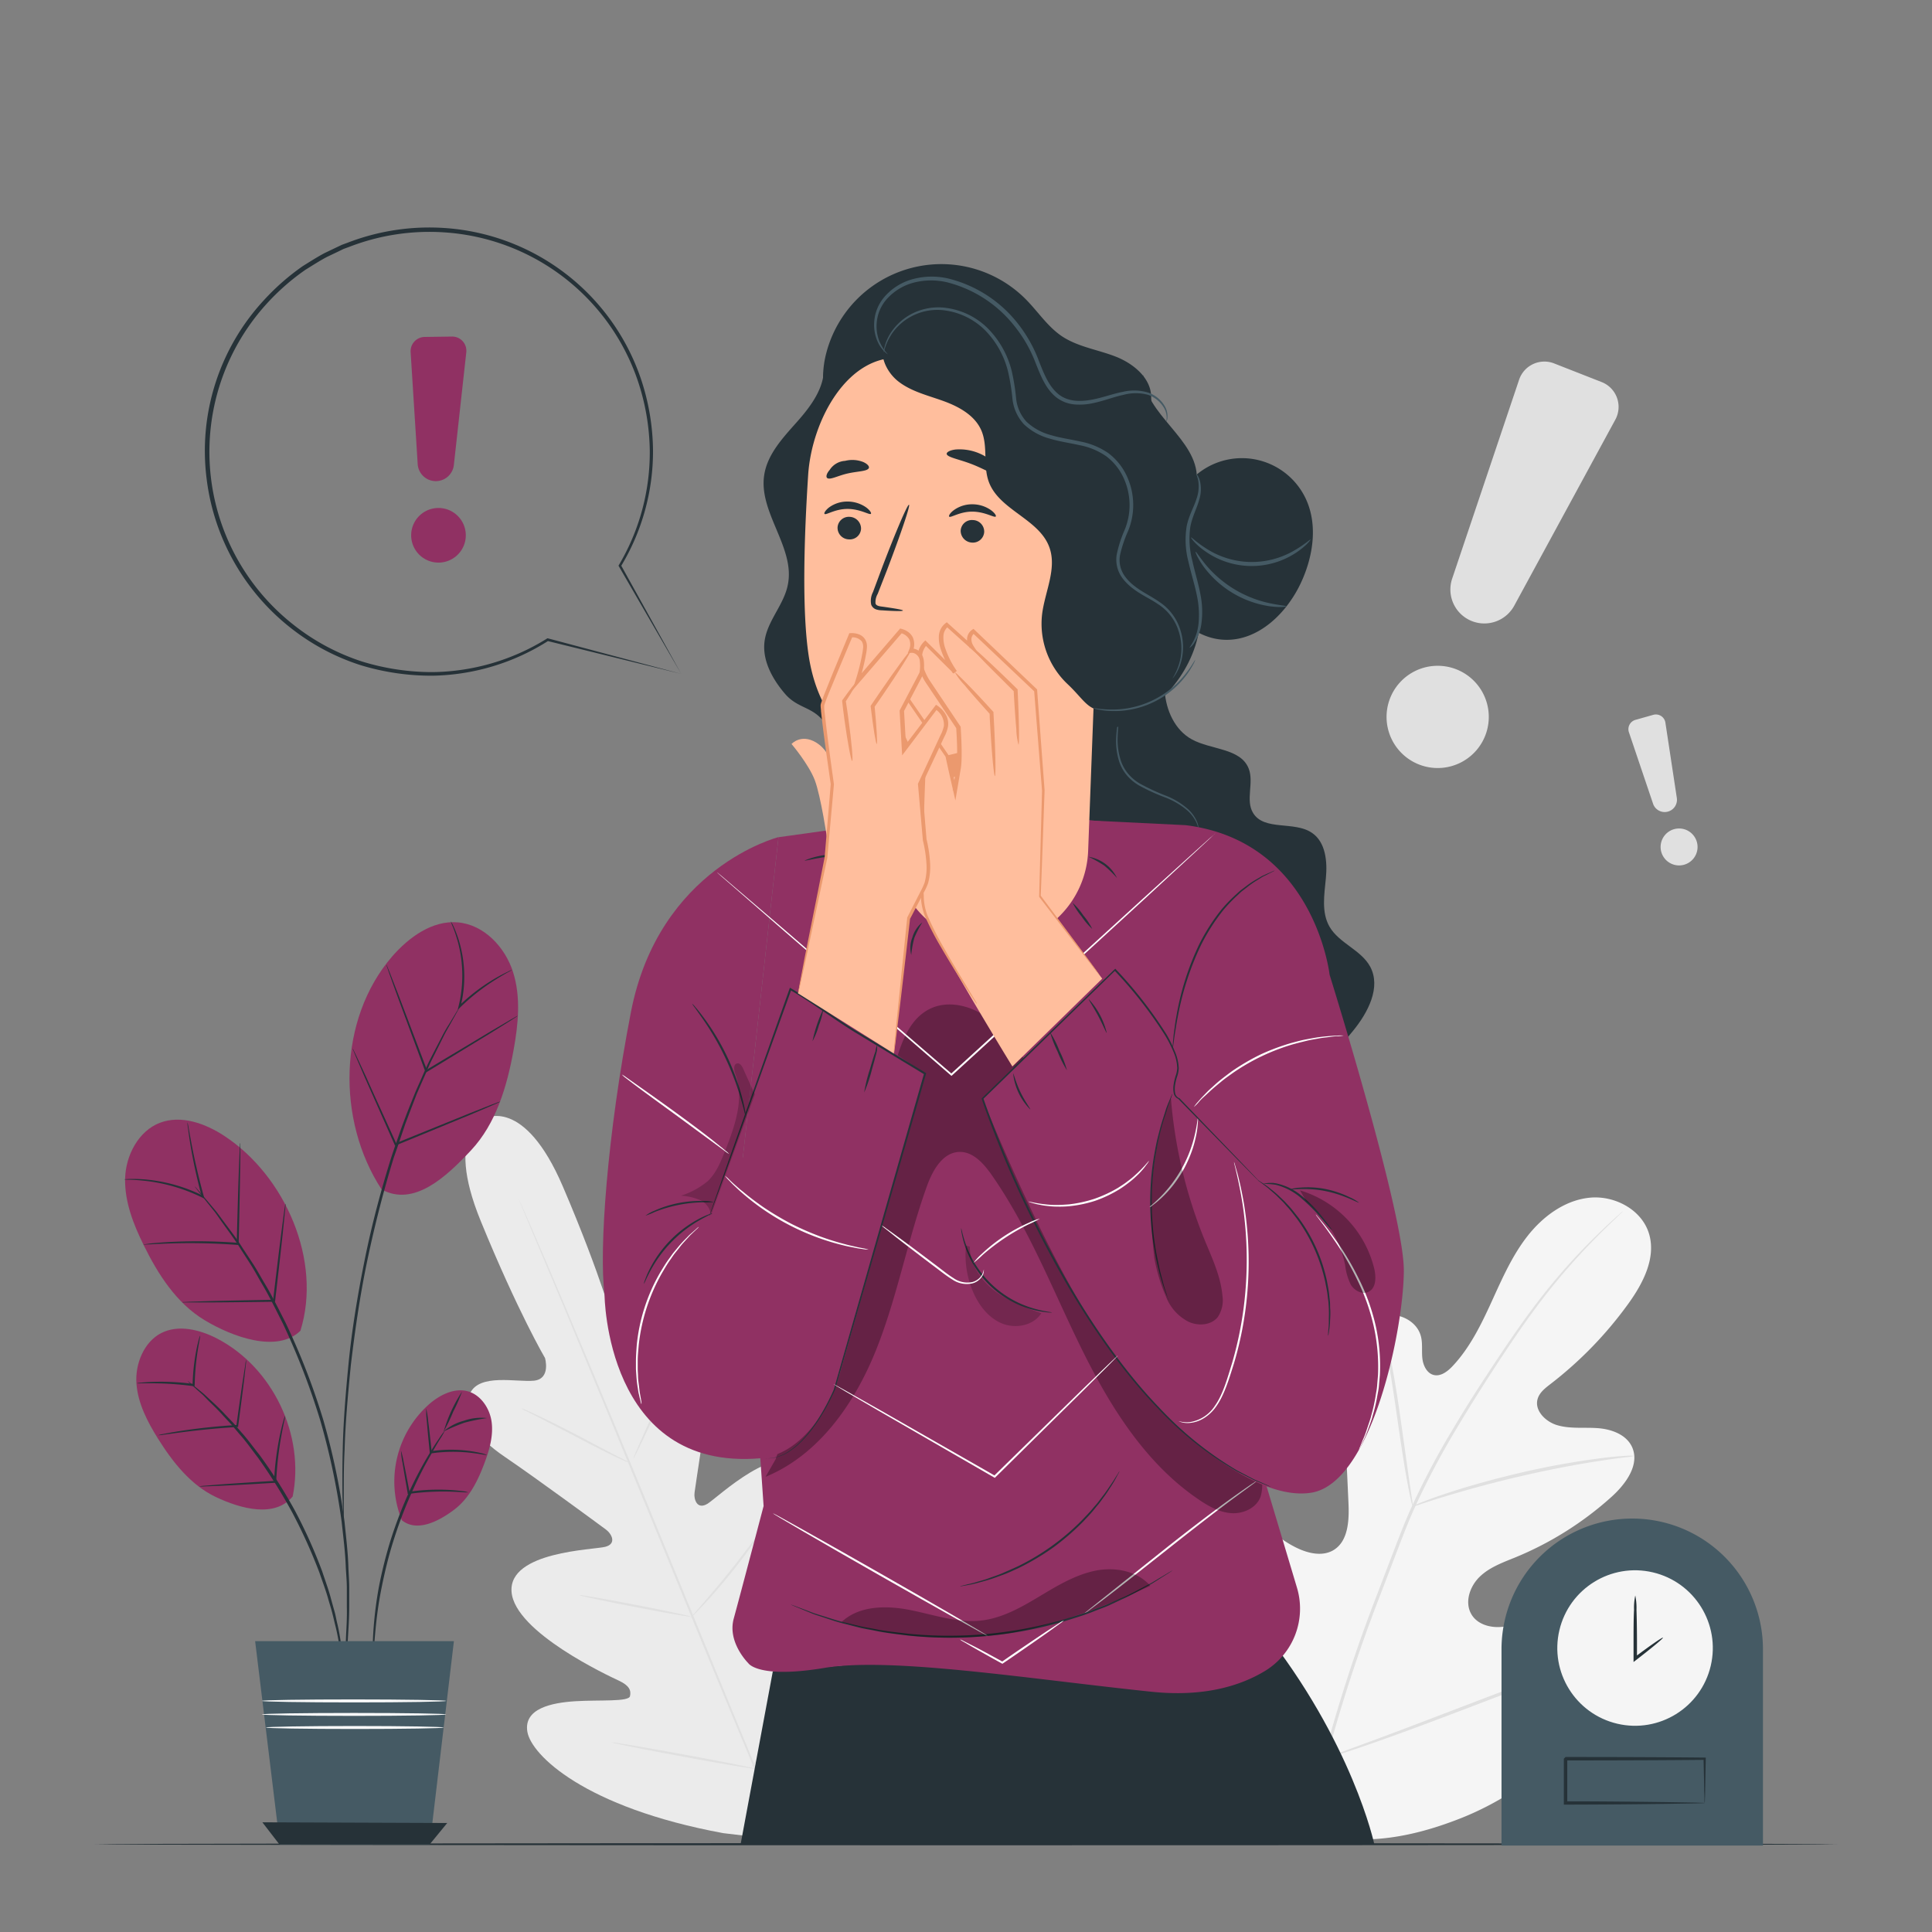 <svg xmlns="http://www.w3.org/2000/svg" viewBox="0 0 500 500">
    <rect x="0" y="0" width="500" height="500" fill="#808080" stroke="none"/>
    <g id="freepik--background-complete--inject-17">
        <path d="M125.76,289.32s-11,3.07-1.35,26.67,16.64,35.47,16.64,35.47,1.59,5.42-2.89,5.86-14.09-1.95-16.52,3.29c-2.52,5.43,1.1,11.07,9,16.42s24.66,17.69,26.17,18.81,2.85,3.68-.16,4.47-25.08,1.2-24.26,11.66,25.17,21.76,27.81,23,3.19,2.5,2.84,4-7.79.92-14.06,1.3-13.49,1.9-12.5,7.9,14.81,19.61,50.65,26.24l16.81,2L214.29,463c20.48-30.15,20.52-49.55,17-54.47s-9.74-.86-14.41,3.34-9.51,9.88-10.81,9.09-1.77-2-.83-4.82,10-28,3.16-36-22.67,7.47-25.35,9.06-3.55-1.2-3.29-3,3.3-22.49,5-31.84.26-15.88-5.37-17.91c-5.44-2-10.49,6.54-14,9.43s-6.2-2.07-6.2-2.07-3.5-13.35-13.53-36.76-20.14-17.6-20.14-17.6"
              style="fill:#ebebeb"></path>
        <path d="M201.84,473.51c-7.3-17.22-17.19-41.1-28-67.52S153.17,355.68,146,338.42L137.41,318c-1-2.4-1.77-4.26-2.31-5.56-.26-.62-.45-1.1-.59-1.45s-.19-.5-.19-.5.09.15.24.47l.64,1.43c.57,1.29,1.38,3.14,2.42,5.52,2.1,4.79,5.08,11.75,8.72,20.37,7.31,17.22,17.19,41.1,28,67.51s20.65,50.32,27.86,67.58"
              style="fill:#e0e0e0"></path>
        <path d="M134.93,364.49a4.54,4.54,0,0,1,1.15.41c.73.31,1.77.77,3,1.36,2.55,1.19,6,2.92,9.84,4.9l9.71,5.12,3,1.54a4.71,4.71,0,0,1,1.06.61,4.67,4.67,0,0,1-1.16-.41c-.72-.3-1.76-.77-3-1.37-2.54-1.22-6-3-9.8-5l-9.75-5.05L136,365.11A5.51,5.51,0,0,1,134.93,364.49Z"
              style="fill:#e0e0e0"></path>
        <path d="M163.92,377.45c-.14-.07,3.1-7.4,7.25-16.37s7.64-16.2,7.78-16.14-3.1,7.4-7.25,16.38S164.07,377.52,163.92,377.45Z"
              style="fill:#e0e0e0"></path>
        <path d="M178.72,418.76a5.83,5.83,0,0,1,.77-1l2.22-2.56c1.88-2.17,4.46-5.17,7.19-8.59s5.11-6.58,6.81-8.89l2-2.73a5.26,5.26,0,0,1,.8-1,5.72,5.72,0,0,1-.61,1.09c-.43.68-1.06,1.66-1.88,2.84-1.61,2.37-3.94,5.59-6.69,9s-5.37,6.4-7.33,8.5c-1,1-1.79,1.88-2.36,2.45A5.18,5.18,0,0,1,178.72,418.76Z"
              style="fill:#e0e0e0"></path>
        <path d="M149.92,412.81a4.29,4.29,0,0,1,1.15.11c.74.1,1.79.28,3.1.5,2.61.45,6.22,1.12,10.19,1.88s7.56,1.5,10.15,2.06c1.3.27,2.35.51,3.07.68a4.91,4.91,0,0,1,1.11.33,4.37,4.37,0,0,1-1.16-.11c-.73-.1-1.79-.28-3.1-.5-2.61-.45-6.21-1.12-10.18-1.89s-7.56-1.49-10.16-2.05c-1.29-.27-2.34-.51-3.06-.68A4.69,4.69,0,0,1,149.92,412.81Z"
              style="fill:#e0e0e0"></path>
        <path d="M158.35,450.94a7.53,7.53,0,0,1,1.47.15l4,.64c3.35.56,8,1.38,13.07,2.31s9.71,1.82,13,2.48l3.94.82a6.49,6.49,0,0,1,1.43.38,7.2,7.2,0,0,1-1.47-.16l-4-.63c-3.35-.57-8-1.38-13.07-2.32s-9.71-1.81-13-2.48l-3.95-.82A7.5,7.5,0,0,1,158.35,450.94Z"
              style="fill:#e0e0e0"></path>
        <path d="M194.45,457.31a8.54,8.54,0,0,1,.94-1.28l2.71-3.36c2.28-2.83,5.42-6.75,8.76-11.18s6.29-8.5,8.39-11.47l2.5-3.51a8.17,8.17,0,0,1,1-1.25,9,9,0,0,1-.78,1.37c-.54.87-1.34,2.11-2.35,3.62-2,3-4.91,7.16-8.27,11.59s-6.54,8.33-8.91,11.1c-1.18,1.38-2.16,2.49-2.85,3.24A8.55,8.55,0,0,1,194.45,457.31Z"
              style="fill:#e0e0e0"></path>
        <path d="M336,473.41c-23.87-15.31-30.33-45.23-30.47-72.35,0-4.52-.71-9.27,1.28-13.32s6.91-7,11-5.21c3.42,1.45,5,5.29,7,8.45a26.47,26.47,0,0,0,11,9.71c2.94,1.38,6.53,2.15,9.31.47,3.82-2.3,4.07-7.71,3.86-12.2l-1.14-25.13c-.21-4.5-.4-9.09.83-13.41s4.16-8.4,8.39-9.77,9.62.89,10.69,5.26c.45,1.81.15,3.73.35,5.59s1.15,3.89,2.94,4.34,3.57-.89,4.86-2.26c4.46-4.72,7.38-10.69,10.09-16.62s5.34-12,9.36-17.11,9.68-9.27,16.1-9.89,13.45,3.09,15.32,9.34-1.56,12.85-5.39,18.14a100.13,100.13,0,0,1-20.11,20.74c-1.37,1.06-2.87,2.21-3.34,3.89-.86,3,2.1,5.9,5.09,6.77,3.4,1,7,.5,10.54.77s7.38,1.67,8.84,4.93c2,4.53-1.63,9.49-5.29,12.8A86,86,0,0,1,392.29,403c-3.26,1.34-6.7,2.54-9.28,5s-4,6.53-2.29,9.64,5.91,3.95,9.35,3.18,6.47-2.79,9.72-4.16c6.09-2.58,14.08-2.46,18.25,2.72,2.74,3.41,3.16,8.29,2,12.52s-3.68,7.95-6.38,11.38c-9.45,12-21.75,21.86-35.89,27.39s-27.36,7.4-41.81,2.75"
              style="fill:#f5f5f5"></path>
        <path d="M342.29,456.16a401.73,401.73,0,0,1,14.29-44q2.19-5.75,4.33-11.34c1.43-3.72,2.85-7.41,4.47-10.93a199.78,199.78,0,0,1,10.42-19.7c3.61-6.11,7.27-11.77,10.73-17s6.79-10.12,10-14.4a159.57,159.57,0,0,1,16.69-19.09c2.14-2.09,3.85-3.66,5-4.71l1.35-1.18a3.36,3.36,0,0,1,.47-.38,3.37,3.37,0,0,1-.42.45l-1.28,1.24c-1.14,1.09-2.82,2.69-4.92,4.81A170.16,170.16,0,0,0,397,339.1c-3.18,4.3-6.47,9.16-9.91,14.43s-7.06,11-10.65,17.05a205.47,205.47,0,0,0-10.34,19.65c-1.59,3.51-3,7.17-4.43,10.9s-2.87,7.5-4.33,11.33A412.45,412.45,0,0,0,343,456.35"
              style="fill:#e0e0e0"></path>
        <path d="M365.61,389.85a9.74,9.74,0,0,1-.51-1.9c-.29-1.23-.64-3-1.05-5.26-.81-4.45-1.72-10.63-2.7-17.45s-2-13-2.85-17.41c-.43-2.22-.8-4-1.07-5.24a9.89,9.89,0,0,1-.33-1.94,8.55,8.55,0,0,1,.64,1.86c.37,1.21.82,3,1.33,5.19,1,4.41,2.12,10.58,3.1,17.41s1.81,12.83,2.46,17.49l.78,5.29A8.87,8.87,0,0,1,365.61,389.85Z"
              style="fill:#e0e0e0"></path>
        <path d="M423,376.78a13.92,13.92,0,0,1-2.3.36c-1.48.19-3.62.46-6.25.87-5.27.78-12.51,2.11-20.44,3.93s-15,3.8-20.13,5.37c-2.55.76-4.6,1.44-6,1.9a11.92,11.92,0,0,1-2.23.64,12.87,12.87,0,0,1,2.13-1c1.39-.55,3.41-1.32,5.95-2.16,5.07-1.72,12.17-3.78,20.12-5.62a205.16,205.16,0,0,1,20.55-3.7c2.65-.34,4.81-.51,6.3-.6A12.21,12.21,0,0,1,423,376.78Z"
              style="fill:#e0e0e0"></path>
        <path d="M343,455.07a2.71,2.71,0,0,1-.42-.69l-1.08-2.05c-.92-1.79-2.18-4.41-3.71-7.66-3-6.51-7-15.64-11.17-25.77s-8-19.29-10.95-25.85l-3.47-7.77-.93-2.12a3.13,3.13,0,0,1-.28-.77,2.78,2.78,0,0,1,.43.69l1.07,2.06c.92,1.78,2.19,4.4,3.71,7.66,3,6.51,7,15.64,11.18,25.77s8,19.28,11,25.85l3.46,7.77c.38.84.68,1.54.94,2.12A3,3,0,0,1,343,455.07Z"
              style="fill:#e0e0e0"></path>
        <path d="M418.79,427.3a3.69,3.69,0,0,1-.75.34l-2.2.84-8.12,3c-6.85,2.53-16.28,6.13-26.7,10.11s-19.89,7.51-26.8,9.89c-3.45,1.2-6.26,2.13-8.21,2.74l-2.25.69a2.69,2.69,0,0,1-.8.18,3.11,3.11,0,0,1,.75-.34l2.2-.84,8.12-3c6.86-2.52,16.29-6.12,26.7-10.11s19.89-7.5,26.8-9.88c3.45-1.2,6.26-2.13,8.21-2.74l2.25-.69A2.69,2.69,0,0,1,418.79,427.3Z"
              style="fill:#e0e0e0"></path>
        <path d="M393.14,98.28l-17.32,51.47a8.79,8.79,0,0,0,4.53,10.74h0a8.81,8.81,0,0,0,11.53-3.73l26.17-48.16a6.9,6.9,0,0,0-3.54-9.72L402.2,94.05A6.9,6.9,0,0,0,393.14,98.28Z"
              style="fill:#e0e0e0"></path>
        <path d="M382.12,194.14a13.23,13.23,0,1,1-1.44-18.65A13.24,13.24,0,0,1,382.12,194.14Z"
              style="fill:#e0e0e0"></path>
        <path d="M421.54,189.44,427.81,208a3.17,3.17,0,0,0,3.65,2.09h0a3.17,3.17,0,0,0,2.5-3.59L431,187a2.49,2.49,0,0,0-3.14-2l-4.6,1.3A2.5,2.5,0,0,0,421.54,189.44Z"
              style="fill:#e0e0e0"></path>
        <path d="M439.32,219.42a4.78,4.78,0,1,1-4.49-5A4.78,4.78,0,0,1,439.32,219.42Z" style="fill:#e0e0e0"></path>
    </g>
    <g id="freepik--Character--inject-17">
        <path d="M303.75,164.19c-1.32,4.8-2.65,9.71-2.32,14.67s2.63,10.08,7,12.48c5,2.75,12.64,2.25,14.73,7.56,1.43,3.64-.89,8.16,1.14,11.5,2.88,4.72,10.67,2,15.25,5.15,3.54,2.4,4,7.42,3.59,11.69s-1.2,8.88.94,12.59c2.48,4.28,8.16,6,10.51,10.32,2.89,5.35-.55,11.89-4.4,16.6s-8.51,9.74-8.18,15.81l-71.78,2.21-4.49-114.26Z"
              style="fill:#263238"></path>
        <path d="M310.18,214.39c-.05,0-.13-.55-.52-1.46a9.6,9.6,0,0,0-2.54-3.32,19.82,19.82,0,0,0-5.39-3.17,50.35,50.35,0,0,1-7.1-3.25,12.47,12.47,0,0,1-3.1-2.66,11,11,0,0,1-1.85-3.34,17.31,17.31,0,0,1-.81-6.34,30.88,30.88,0,0,1,.5-4.26c.09-.5.18-.88.24-1.14s.11-.4.13-.39a10.26,10.26,0,0,1-.17,1.56,39.19,39.19,0,0,0-.33,4.24,17.56,17.56,0,0,0,.89,6.17,10.6,10.6,0,0,0,1.8,3.17,11.73,11.73,0,0,0,3,2.55,54.27,54.27,0,0,0,7,3.25,19.28,19.28,0,0,1,5.44,3.33,9.29,9.29,0,0,1,2.49,3.52,6.28,6.28,0,0,1,.3,1.14C310.19,214.25,310.2,214.39,310.18,214.39Z"
              style="fill:#455a64"></path>
        <path d="M200,432.57l-8.33,44.71h164s-5.62-26.46-29-55.76Z" style="fill:#263238"></path>
        <path d="M197.62,389.76l-5.89-85.54,9.74-87.55,53.24-7.43,39,4.31,26.57,89.86,7.16,80.08s3.8,12.63,8.21,27.39a18.87,18.87,0,0,1-8.2,21.52c-6.33,3.85-15.79,6.85-29.47,5.42-31.55-3.29-67.32-9.05-84.59-6.17s-19.74-1.23-19.74-1.23-5.45-5.35-3.76-11.52S197.62,389.76,197.62,389.76Z"
              style="fill:#903163"></path>
        <path d="M325.65,383a3.21,3.21,0,0,1-.45.37l-1.34,1L318.92,388c-4.15,3.09-9.81,7.46-16,12.36s-11.81,9.34-15.92,12.5c-2.06,1.58-3.73,2.84-4.9,3.7l-1.36,1a2,2,0,0,1-.49.31,2.76,2.76,0,0,1,.43-.39l1.29-1.05,4.8-3.83,15.82-12.62c6.21-4.9,11.91-9.23,16.13-12.25,2.1-1.51,3.82-2.71,5-3.51l1.4-.91A1.88,1.88,0,0,1,325.65,383Z"
              style="fill:#fff"></path>
        <path d="M282.67,240.41a17.25,17.25,0,0,1-2.74-3.22,17.47,17.47,0,0,1-2.33-3.54,17.54,17.54,0,0,1,2.74,3.23A16.77,16.77,0,0,1,282.67,240.41Z"
              style="fill:#263238"></path>
        <path d="M289.08,227.23a30.27,30.27,0,0,0-3.33-3.24,32.54,32.54,0,0,0-4.07-2.27,10,10,0,0,1,7.4,5.51Z"
              style="fill:#263238"></path>
        <path d="M238.69,238.72a26.75,26.75,0,0,0-2.06,4,25.69,25.69,0,0,0-.8,4.44,7.45,7.45,0,0,1,.31-4.61A7.57,7.57,0,0,1,238.69,238.72Z"
              style="fill:#263238"></path>
        <path d="M218.4,221.23c0,.15-2.3.2-5.1.61s-5,1-5.07.86a20.57,20.57,0,0,1,10.17-1.47Z"
              style="fill:#263238"></path>
        <g style="opacity:0.3">
            <path d="M198.13,382.2c13.74-5.65,23-18.9,28.54-32.68S234.84,321,239.88,307c1.47-4.08,4.05-8.75,8.38-8.88,3.56-.11,6.31,3,8.34,5.89,9.64,13.77,15.74,29.64,23.15,44.72s16.63,30,30.54,39.39c2.56,1.74,5.4,3.32,8.5,3.49s6.49-1.43,7.48-4.37a10.83,10.83,0,0,0,.36-3.77q-.19-11.31-.41-22.63c-.15-8.15-.34-16.52-3.42-24.06-4.5-11-14.42-18.69-23.54-26.35-12-10.06-23.34-21-32.42-33.8-3.23-4.53-6.24-9.36-10.62-12.79s-10.6-5.2-15.59-2.74c-5.55,2.74-7.67,9.44-9.26,15.42q-13.65,51.06-30.65,101.15"></path>
        </g>
        <path d="M196.77,377.4c10-.86,17.76-12,20.51-21.68l22.08-77.89-33.72-22.6L192.2,300l9.27-83.35s-30.95,7.84-38.2,45.34c-6.15,31.81-8.27,61.41-6.82,73C156.45,335,156.67,380.83,196.77,377.4Z"
              style="fill:#903163"></path>
        <path d="M254.3,284.37s15.33,38.8,30.46,61.3c14.48,21.52,38.94,43.2,54.65,40.63s23.9-42.6,23.9-57.56-19.21-76.47-19.21-76.47-3.85-34.58-37.29-38.72l-23.54-1.15L319,300.86l-15-17.94a13.9,13.9,0,0,0-.48-10.13c-2.41-5.31-18.33-18.81-18.33-18.81Z"
              style="fill:#903163"></path>
        <path d="M193,288.92a6.93,6.93,0,0,1-.37-1.23c-.19-.8-.5-2-.92-3.37a70.26,70.26,0,0,0-9.88-20.69c-.84-1.21-1.54-2.18-2-2.84a7.51,7.51,0,0,1-.73-1.06,5.66,5.66,0,0,1,.89.94c.55.62,1.3,1.56,2.18,2.75a61.17,61.17,0,0,1,9.94,20.8c.37,1.44.62,2.61.76,3.43A5.2,5.2,0,0,1,193,288.92Z"
              style="fill:#263238"></path>
        <path d="M302.47,336.53a3.19,3.19,0,0,1-.23-.5l-.57-1.49c-.24-.65-.53-1.45-.81-2.4s-.64-2-.92-3.21-.64-2.52-.9-4-.52-3-.76-4.59a71.54,71.54,0,0,1,.39-21.27c.3-1.61.56-3.15.92-4.56s.69-2.73,1.05-3.92.72-2.25,1-3.18.62-1.72.89-2.36.46-1.08.62-1.47a3,3,0,0,1,.25-.5,1.83,1.83,0,0,1-.15.54l-.53,1.5c-.24.65-.53,1.44-.81,2.38s-.66,2-1,3.19-.68,2.49-1,3.91-.59,2.94-.88,4.55a75.3,75.3,0,0,0-.39,21.13c.23,1.61.42,3.15.72,4.57s.54,2.75.83,3.95.59,2.27.84,3.22.51,1.76.73,2.41.34,1.12.47,1.52A2.24,2.24,0,0,1,302.47,336.53Z"
              style="fill:#263238"></path>
        <path d="M343.72,345.67a1.4,1.4,0,0,1,0-.47q0-.56.09-1.35c.05-.59.1-1.3.09-2.13s.06-1.78,0-2.82c0-.53-.06-1.08-.09-1.64s-.14-1.16-.21-1.77c-.11-1.22-.4-2.51-.66-3.86a43.33,43.33,0,0,0-7.33-16.27c-.85-1.09-1.62-2.15-2.47-3.05-.41-.45-.78-.92-1.18-1.32l-1.17-1.15c-.73-.76-1.47-1.34-2.1-1.9a16.58,16.58,0,0,0-1.66-1.33l-1.07-.83c-.24-.19-.36-.3-.35-.32a2.19,2.19,0,0,1,.41.23l1.13.75a16.39,16.39,0,0,1,1.73,1.28,28.14,28.14,0,0,1,2.16,1.85c.38.36.79.74,1.2,1.14s.8.86,1.23,1.31c.86.9,1.66,2,2.52,3.06a42.16,42.16,0,0,1,7.42,16.44c.25,1.38.52,2.68.62,3.92.06.62.15,1.21.18,1.79s0,1.12.06,1.65c.06,1.06,0,2-.05,2.85a16.84,16.84,0,0,1-.18,2.14c-.08.53-.14,1-.19,1.34A1.54,1.54,0,0,1,343.72,345.67Z"
              style="fill:#263238"></path>
        <path d="M344.68,318.37a28.33,28.33,0,0,1-2.18-2.47,48.9,48.9,0,0,0-5.52-5.62,16,16,0,0,0-6.81-3.66,18.91,18.91,0,0,0-3.23-.22,3.09,3.09,0,0,1,.86-.19,4.19,4.19,0,0,1,1.05-.07h.66l.73.11a15.13,15.13,0,0,1,7.08,3.62,39.37,39.37,0,0,1,5.47,5.79c.62.8,1.11,1.47,1.43,1.94A3.08,3.08,0,0,1,344.68,318.37Z"
              style="fill:#263238"></path>
        <path d="M351.7,311.25c-.08.18-3.69-2-8.67-3s-9.15-.25-9.16-.44a10,10,0,0,1,2.69-.46,23.6,23.6,0,0,1,6.57.39,26,26,0,0,1,6.23,2.14A10.55,10.55,0,0,1,351.7,311.25Z"
              style="fill:#263238"></path>
        <path d="M329.88,225.3a1.89,1.89,0,0,1-.49.29l-1.45.74-1.05.52c-.37.2-.75.47-1.18.73a24.41,24.41,0,0,0-2.8,1.9l-1.56,1.21c-.52.44-1,.95-1.57,1.45a41.45,41.45,0,0,0-3.22,3.43,51.34,51.34,0,0,0-5.78,9.09,74.3,74.3,0,0,0-6,18.65c-.27,1.24-.41,2.37-.58,3.35s-.29,1.85-.38,2.55l-.22,1.61a2,2,0,0,1-.12.55,3.38,3.38,0,0,1,0-.56c0-.43.08-1,.13-1.63s.14-1.56.29-2.56.26-2.13.51-3.37a70.13,70.13,0,0,1,5.93-18.82,50.34,50.34,0,0,1,5.88-9.17,40.52,40.52,0,0,1,3.3-3.44c.55-.5,1.07-1,1.6-1.44l1.6-1.2a23.52,23.52,0,0,1,2.87-1.85c.44-.25.83-.51,1.22-.7l1.07-.49,1.5-.65A2.07,2.07,0,0,1,329.88,225.3Z"
              style="fill:#263238"></path>
        <path d="M183.57,314.72a2.35,2.35,0,0,1,.08-.29l.28-.83c.26-.74.63-1.82,1.11-3.21,1-2.82,2.42-6.91,4.24-12.08l15.05-42.42.1-.27.25.15c5.45,3.15,10.74,7.14,16.56,10.78l18.26,11.06.16.1,0,.19c-.36,1.24-.74,2.57-1.12,3.91l-22.44,77.88h0c-3.43,7.61-7.59,13.06-11.39,15.66a10.92,10.92,0,0,1-4.8,2,6.8,6.8,0,0,1-1.35.06l-.45,0a3.92,3.92,0,0,1,.46,0,8.49,8.49,0,0,0,1.33-.1,11.21,11.21,0,0,0,4.7-2.05c3.72-2.6,7.83-8.06,11.18-15.63v0c5.32-18.65,13.33-46.67,22.26-77.94.38-1.34.76-2.67,1.12-3.91l.11.3L221,267c-5.84-3.66-11.12-7.66-16.53-10.81l.34-.12c-6.23,17.33-11.51,32-15.23,42.36l-4.37,12c-.51,1.38-.9,2.45-1.18,3.19l-.31.81A1.2,1.2,0,0,1,183.57,314.72Z"
              style="fill:#263238"></path>
        <path d="M184.37,314c0,.09-1.32.64-3.37,1.81a33.15,33.15,0,0,0-12.64,13c-1.12,2.08-1.63,3.46-1.71,3.43a3.27,3.27,0,0,1,.28-1,22.85,22.85,0,0,1,1.1-2.59,30.16,30.16,0,0,1,12.79-13.18,21.35,21.35,0,0,1,2.57-1.17A4.06,4.06,0,0,1,184.37,314Z"
              style="fill:#263238"></path>
        <path d="M184.75,311.09a19.6,19.6,0,0,1-2.68.06,35.76,35.76,0,0,0-12.54,2.47,19.71,19.71,0,0,1-2.49,1,10,10,0,0,1,2.35-1.3,28.84,28.84,0,0,1,12.69-2.5A9.88,9.88,0,0,1,184.75,311.09Z"
              style="fill:#263238"></path>
        <path d="M328.94,384.84l-.6-.22-1.73-.7c-.74-.34-1.72-.64-2.77-1.21l-3.69-1.88a89.57,89.57,0,0,1-20.54-16.4c-7.75-8-15.68-18.74-23.15-31.41A284.78,284.78,0,0,1,256,289.82c-.67-1.8-1.32-3.58-1.92-5.37l-.05-.16.12-.11,34.3-33.31.18-.17.16.17a109,109,0,0,1,13.08,16.8A32.42,32.42,0,0,1,304,272a12,12,0,0,1,1.06,4.52,7.49,7.49,0,0,1-.46,2.21,15.52,15.52,0,0,0-.49,2.07,6.27,6.27,0,0,0,0,2,1.73,1.73,0,0,0,1.05,1.39l.06,0,0,0,15.4,16,4.1,4.29,1.05,1.11.34.39-.38-.35-1.08-1.08c-1-1-2.35-2.4-4.16-4.23l-15.51-15.88.1,0a2,2,0,0,1-1.34-1.65,6.46,6.46,0,0,1,0-2.15,15.81,15.81,0,0,1,.48-2.12,7.18,7.18,0,0,0,.45-2.11,11.9,11.9,0,0,0-1.05-4.37,33,33,0,0,0-2.2-4.25,108.6,108.6,0,0,0-13.06-16.68h.33l-34.27,33.35.06-.26c.6,1.77,1.25,3.56,1.92,5.34a286.48,286.48,0,0,0,20.41,43.15c7.44,12.65,15.31,23.39,23,31.4a90.63,90.63,0,0,0,20.37,16.47l3.65,1.92c1.05.58,2,.9,2.76,1.25l1.7.75Z"
              style="fill:#263238"></path>
        <path d="M272.25,339.67a6.11,6.11,0,0,1-1.36-.05,22.08,22.08,0,0,1-3.66-.69,25.4,25.4,0,0,1-17.38-16.11,22.74,22.74,0,0,1-.95-3.6,6.12,6.12,0,0,1-.16-1.35c.11,0,.35,1.92,1.46,4.82a26.29,26.29,0,0,0,17.13,15.89C270.31,339.47,272.26,339.56,272.25,339.67Z"
              style="fill:#263238"></path>
        <path d="M303.43,406.44a1,1,0,0,1-.21.16l-.65.43L300,408.66l-1.84,1.16c-.69.41-1.46.8-2.27,1.25-1.65.87-3.47,1.95-5.63,2.87L287,415.47c-1.17.52-2.43.95-3.71,1.46-2.54,1.05-5.37,1.87-8.33,2.8a105.56,105.56,0,0,1-39.9,3.56c-3.07-.39-6-.69-8.7-1.28-1.35-.27-2.66-.47-3.9-.77l-3.56-.92c-2.29-.52-4.27-1.26-6.05-1.83-.88-.29-1.7-.54-2.45-.82l-2-.82-2.78-1.15-.72-.31-.24-.13a1.5,1.5,0,0,1,.26.08l.74.26,2.82,1.06,2,.77c.75.27,1.58.5,2.47.79,1.77.53,3.76,1.25,6,1.75l3.56.87c1.23.3,2.55.49,3.89.75,2.69.57,5.61.85,8.67,1.22a107.36,107.36,0,0,0,39.72-3.54c2.95-.91,5.77-1.71,8.31-2.75,1.28-.49,2.54-.91,3.7-1.42l3.35-1.49c2.15-.9,4-1.95,5.64-2.79.82-.44,1.59-.82,2.28-1.21l1.86-1.13,2.58-1.54c.28-.15.5-.28.68-.39Z"
              style="fill:#263238"></path>
        <path d="M289.71,380.77a1.79,1.79,0,0,1-.22.49c-.2.36-.44.8-.73,1.35s-.72,1.29-1.24,2.08-1.08,1.72-1.8,2.67l-1.11,1.51c-.39.52-.84,1-1.28,1.57-.87,1.11-1.92,2.18-3,3.34a64.21,64.21,0,0,1-7.76,6.71,63.22,63.22,0,0,1-8.82,5.25c-1.43.66-2.79,1.31-4.11,1.79s-2.54.94-3.68,1.29-2.18.63-3.1.87a23.44,23.44,0,0,1-2.37.52l-1.51.27a3.4,3.4,0,0,1-.53.06,1.66,1.66,0,0,1,.51-.16l1.49-.37c.65-.14,1.44-.32,2.34-.6s1.95-.52,3.06-.94,2.35-.79,3.63-1.35,2.64-1.15,4.06-1.81A60.71,60.71,0,0,0,280,393.44c1.07-1.13,2.12-2.19,3-3.28.44-.53.9-1,1.29-1.54l1.13-1.48c.74-.92,1.31-1.83,1.85-2.61s1-1.46,1.31-2l.82-1.29C289.59,380.91,289.69,380.76,289.71,380.77Z"
              style="fill:#263238"></path>
        <path d="M266.63,287.13a15.56,15.56,0,0,1-4.43-9.31c.15,0,.66,2.25,1.89,4.81S266.75,287,266.63,287.13Z"
              style="fill:#263238"></path>
        <path d="M276.13,277a29.23,29.23,0,0,1-2.43-4.85,28.78,28.78,0,0,1-1.95-5.06,27.43,27.43,0,0,1,2.43,4.85A28.14,28.14,0,0,1,276.13,277Z"
              style="fill:#263238"></path>
        <path d="M286.43,267.32c-.15.05-.94-2-2.23-4.42s-2.56-4.23-2.43-4.32a19.62,19.62,0,0,1,4.66,8.74Z"
              style="fill:#263238"></path>
        <path d="M223.65,282.74a39.27,39.27,0,0,1,1.52-6.15c.52-1.82,1-3.43,1.4-4.51v0a5.1,5.1,0,0,1,.41-1.57,5.46,5.46,0,0,1-.07,1.62h0v0c-.27,1.11-.71,2.75-1.23,4.56A38.81,38.81,0,0,1,223.65,282.74Z"
              style="fill:#263238"></path>
        <path d="M213.09,261.08a19.1,19.1,0,0,1-1.17,4.28,18.84,18.84,0,0,1-1.65,4.11,37.22,37.22,0,0,1,2.82-8.39Z"
              style="fill:#263238"></path>
        <g style="opacity:0.2">
            <path d="M184,314.47a4.84,4.84,0,0,0-2.86-3.9,14.46,14.46,0,0,0-4.92-1.12,20.64,20.64,0,0,0,6.93-3.76c2.19-2.06,3.36-5,4.47-7.76,2.54-6.42,5.1-13.57,2.69-20-.38-1-.56-2.58.5-2.72.71-.1,1.2.67,1.5,1.32,1,2.23,2,4.46,3.05,6.68"></path>
        </g>
        <g style="opacity:0.2">
            <path d="M250,322.34a24.38,24.38,0,0,0,1.83,12c1.5,3.49,4,6.75,7.51,8.18s8.11.55,10.15-2.65c-4.24-1.54-8.55-3.11-12.13-5.85s-6.38-6.88-6.38-11.39"></path>
        </g>
        <path d="M314.5,215.65a2.22,2.22,0,0,1-.31.33c-.23.21-.55.51-.95.9l-3.68,3.43L296,232.85l-45,41.24-4.59,4.2-.17.15-.17-.15-43-37.23-12.83-11.19-3.46-3-.89-.8a2,2,0,0,1-.29-.29,3.24,3.24,0,0,1,.32.25l.93.76,3.51,3,12.94,11.06,43.08,37.11h-.34l4.59-4.19c17.59-16.06,33.53-30.59,45.08-41.13l13.71-12.42c1.61-1.45,2.86-2.58,3.74-3.36l1-.86Z"
              style="fill:#fff"></path>
        <path d="M347.75,268a10.39,10.39,0,0,1-1.73.18c-.56,0-1.24.09-2,.2s-1.69.17-2.67.36-2.06.34-3.2.62-2.35.58-3.62.93a54.1,54.1,0,0,0-15.41,7.35c-1.07.77-2.1,1.48-3,2.23s-1.75,1.44-2.49,2.1-1.39,1.3-2,1.84-1.05,1-1.43,1.46a12.24,12.24,0,0,1-1.23,1.23,10.41,10.41,0,0,1,1.08-1.37c.36-.43.81-.95,1.37-1.52s1.17-1.25,1.92-1.91,1.54-1.43,2.47-2.17,1.93-1.5,3-2.29a57.3,57.3,0,0,1,7.46-4.36,56.17,56.17,0,0,1,8.08-3c1.29-.34,2.51-.68,3.67-.89s2.24-.42,3.24-.56,1.9-.22,2.69-.29,1.48-.11,2-.11A10.75,10.75,0,0,1,347.75,268Z"
              style="fill:#fff"></path>
        <path d="M351.7,375.19a3.21,3.21,0,0,1,.22-.63c.19-.46.43-1.05.72-1.78a26.63,26.63,0,0,0,1.09-2.83l.6-1.79c.11-.32.22-.64.33-1s.18-.69.28-1.05a43.12,43.12,0,0,0,1.05-4.74c.12-.86.33-1.74.4-2.67s.16-1.88.24-2.85a48.56,48.56,0,0,0-1.12-12.66,54.86,54.86,0,0,0-4.26-12,79,79,0,0,0-5.15-9.07c-1.67-2.46-3.06-4.43-4.08-5.74l-1.15-1.54a2.79,2.79,0,0,1-.37-.56,3.62,3.62,0,0,1,.45.49l1.22,1.48c1.08,1.28,2.52,3.22,4.23,5.67a72.24,72.24,0,0,1,5.28,9.06,53.81,53.81,0,0,1,4.34,12.1,47.92,47.92,0,0,1,1.09,12.8c-.09,1-.18,1.95-.26,2.89s-.3,1.82-.44,2.69a40.79,40.79,0,0,1-1.12,4.76c-.1.36-.18.72-.29,1.06l-.35,1c-.23.64-.44,1.23-.65,1.79a26.78,26.78,0,0,1-1.17,2.81q-.49,1.08-.81,1.74A2.48,2.48,0,0,1,351.7,375.19Z"
              style="fill:#fff"></path>
        <path d="M305,367.77a7.66,7.66,0,0,0,2.92.27,9.41,9.41,0,0,0,6.51-4.25c2-2.8,3.13-6.78,4.45-11.09a94.29,94.29,0,0,0,3-14.41,97.5,97.5,0,0,0-.3-26.68c-.54-3.38-1.12-6.1-1.56-8l-.51-2.15a3.57,3.57,0,0,1-.15-.75,3.82,3.82,0,0,1,.25.73c.15.53.35,1.24.61,2.12.5,1.86,1.13,4.57,1.72,8a93.42,93.42,0,0,1,.46,26.81,91,91,0,0,1-3.05,14.47c-1.35,4.33-2.57,8.31-4.61,11.17a10.7,10.7,0,0,1-3.43,3.17,8.3,8.3,0,0,1-3.35,1.07,6,6,0,0,1-2.22-.19A4.38,4.38,0,0,1,305,367.77Z"
              style="fill:#fff"></path>
        <path d="M297.37,300.45a7,7,0,0,1-.78,1.13,10.65,10.65,0,0,1-1,1.26,17.42,17.42,0,0,1-1.49,1.54,20.53,20.53,0,0,1-2,1.71,28.9,28.9,0,0,1-2.44,1.72,32.29,32.29,0,0,1-6.19,2.94,31.84,31.84,0,0,1-6.71,1.41,25.75,25.75,0,0,1-3,.11,20.73,20.73,0,0,1-2.6-.16,17.6,17.6,0,0,1-2.12-.33,11.66,11.66,0,0,1-1.58-.37,6.59,6.59,0,0,1-1.31-.44c0-.11,1.91.5,5,.77a20.75,20.75,0,0,0,2.56.1c.93,0,1.91-.08,2.94-.15a33.5,33.5,0,0,0,6.59-1.44,34.21,34.21,0,0,0,6.11-2.84c.86-.57,1.71-1.08,2.43-1.67a20.28,20.28,0,0,0,2-1.63C296.15,302,297.28,300.37,297.37,300.45Z"
              style="fill:#fff"></path>
        <path d="M310,289.46a3.71,3.71,0,0,1,0,1.07,22,22,0,0,1-.35,2.87,29.93,29.93,0,0,1-1.08,4.16,32.86,32.86,0,0,1-2.11,4.83,33.74,33.74,0,0,1-2.9,4.39,29.41,29.41,0,0,1-2.9,3.17,23.46,23.46,0,0,1-2.22,1.87,4.68,4.68,0,0,1-.89.58c-.06-.08,1.15-1,2.85-2.71a34.94,34.94,0,0,0,2.78-3.2,36.33,36.33,0,0,0,2.82-4.35,33.54,33.54,0,0,0,3.29-8.81C309.82,291,309.93,289.46,310,289.46Z"
              style="fill:#fff"></path>
        <path d="M289.3,350.83s0,.06-.14.17l-.46.49-1.81,1.85-6.75,6.74L257.6,382.33l-.14.14-.17-.1-1.46-.84-28.41-16.4-8.57-5-2.32-1.39-.6-.37c-.13-.08-.2-.13-.19-.14s.08,0,.22.1l.62.32,2.37,1.31,8.66,4.88,28.48,16.27,1.46.84-.31,0,22.64-22.13,6.87-6.63,1.88-1.78.49-.45Z"
              style="fill:#fff"></path>
        <path d="M254.61,328.54a1.1,1.1,0,0,1,0,.34,2.92,2.92,0,0,1-.21,1,4.2,4.2,0,0,1-2.75,2.26,6.61,6.61,0,0,1-5.18-1c-1.72-1.05-3.39-2.44-5.23-3.79-3.65-2.76-6.93-5.28-9.29-7.12l-2.78-2.21a6.26,6.26,0,0,1-1-.87,6.62,6.62,0,0,1,1.1.71l2.88,2.07c2.42,1.77,5.74,4.24,9.38,7,1.84,1.35,3.52,2.77,5.17,3.8a6.26,6.26,0,0,0,4.83,1.09,4.08,4.08,0,0,0,2.66-2A5.4,5.4,0,0,0,254.61,328.54Z"
              style="fill:#fff"></path>
        <path d="M269.11,315.39a23.74,23.74,0,0,1-2.71,1.37,55,55,0,0,0-12.13,8.05,24.79,24.79,0,0,1-2.31,2,14,14,0,0,1,2.06-2.25,42.79,42.79,0,0,1,12.23-8.11A13.27,13.27,0,0,1,269.11,315.39Z"
              style="fill:#fff"></path>
        <g style="opacity:0.3">
            <path d="M303.17,283.78c-5.22,13.54-6.16,27.38-4.43,41.79a43.94,43.94,0,0,0,3,9.95,12.24,12.24,0,0,0,5.87,6.56c2.49,1.14,5.82.93,7.53-1.2a7.73,7.73,0,0,0,1.22-5.58c-.44-5-2.65-9.65-4.56-14.3A123.18,123.18,0,0,1,303,283.8"></path>
        </g>
        <g style="opacity:0.3">
            <path d="M338,310.8a28.57,28.57,0,0,1,10.13,16.65,14.93,14.93,0,0,0,1.49,5.08c.94,1.51,2.92,2.57,4.52,1.8,2-.93,2-3.69,1.56-5.81a28.15,28.15,0,0,0-19.26-20.46"></path>
        </g>
        <path d="M255.65,423.39c-.07.12-12.59-6.89-28-15.67s-27.78-16-27.71-16.12,12.59,6.89,28,15.67S255.72,423.26,255.65,423.39Z"
              style="fill:#fff"></path>
        <path d="M275.31,419.39a5.82,5.82,0,0,1-1,.79l-2.76,2c-2.34,1.66-5.6,3.93-9.21,6.41l-2.8,1.91-.12.09-.14-.08c-3.13-1.73-5.86-3.26-7.79-4.37l-2.26-1.32a3.31,3.31,0,0,1-.79-.54,4.66,4.66,0,0,1,.87.38l2.34,1.19c2,1,4.73,2.51,7.87,4.22h-.26l2.78-1.92c3.62-2.48,6.91-4.7,9.3-6.28l2.86-1.86A5.2,5.2,0,0,1,275.31,419.39Z"
              style="fill:#fff"></path>
        <g style="opacity:0.3">
            <path d="M297.7,410.4c-3.51-4-9.53-5-14.73-3.8s-9.81,4.06-14.37,6.79-9.38,5.41-14.67,6c-6.19.7-12.28-1.51-18.39-2.72s-13.17-1.18-17.71,3.08a99.16,99.16,0,0,0,42.81,3C277.78,420,297.7,410.4,297.7,410.4Z"></path>
        </g>
        <path d="M224.79,323.41a11.22,11.22,0,0,1-1.67-.18c-.53-.06-1.19-.16-1.94-.32s-1.62-.29-2.55-.53a60.58,60.58,0,0,1-6.52-1.92,62.37,62.37,0,0,1-14.76-7.59,60.63,60.63,0,0,1-5.35-4.19c-.74-.62-1.36-1.24-1.92-1.76s-1-1-1.38-1.4a10.88,10.88,0,0,1-1.12-1.25,8.86,8.86,0,0,1,1.26,1.11c.39.37.86.83,1.44,1.33s1.21,1.1,2,1.69c1.47,1.25,3.29,2.63,5.38,4.08a75.27,75.27,0,0,0,7.1,4.22,73,73,0,0,0,7.56,3.31,65.74,65.74,0,0,0,6.44,2c.92.27,1.78.43,2.52.61s1.39.3,1.92.4A9.59,9.59,0,0,1,224.79,323.41Z"
              style="fill:#fff"></path>
        <path d="M166,363.41a2.1,2.1,0,0,1-.16-.49c-.09-.39-.21-.86-.35-1.44l-.23-1c-.08-.39-.13-.81-.2-1.26a29.8,29.8,0,0,1-.36-3.08q-.06-.87-.12-1.8c0-.63,0-1.28,0-2,0-1.36.11-2.8.22-4.32a46.51,46.51,0,0,1,6.06-18.71c.8-1.3,1.53-2.55,2.35-3.63.4-.54.76-1.09,1.16-1.58l1.15-1.39a30.79,30.79,0,0,1,2.1-2.28c.32-.32.61-.64.89-.9l.81-.71,1.12-1a1.67,1.67,0,0,1,.42-.31,2.17,2.17,0,0,1-.35.39l-1.05,1-.77.73c-.27.28-.55.6-.86.93-.6.68-1.34,1.41-2,2.32-.35.45-.73.91-1.12,1.4s-.73,1-1.12,1.58c-.8,1.08-1.51,2.33-2.28,3.62a48,48,0,0,0-6,18.53c-.12,1.5-.28,2.92-.27,4.26,0,.67,0,1.32,0,1.94s.06,1.22.08,1.79c0,1.15.2,2.17.29,3.07.06.45.09.87.15,1.25l.19,1.05c.1.58.19,1.06.25,1.45A2.22,2.22,0,0,1,166,363.41Z"
              style="fill:#fff"></path>
        <path d="M188.71,298.65a6.41,6.41,0,0,1-1.12-.76l-3-2.21-9.84-7.23c-3.86-2.81-7.36-5.35-9.86-7.22-1.25-.94-2.26-1.71-2.95-2.25a5.6,5.6,0,0,1-1-.89,7.48,7.48,0,0,1,1.15.73l3,2.11c2.55,1.8,6.08,4.29,9.94,7.1s7.32,5.41,9.77,7.36c1.23,1,2.21,1.77,2.87,2.34A6.78,6.78,0,0,1,188.71,298.65Z"
              style="fill:#fff"></path>
        <path d="M295.86,97.08c.38,10.27,14.06,16.49,13.89,26.77-.08,4.41-2.81,8.36-3.35,12.74-.72,5.88,2.57,11.44,3.78,17.24,2.5,11.95-4.45,24.56-14.76,31.1s-23.25,7.8-35.35,6.14"
              style="fill:#263238"></path>
        <path d="M213.2,94.56c.41,5.52-3.23,10.44-6.9,14.58s-7.75,8.44-8.54,13.91c-1.41,9.69,8.09,18.69,6.13,28.29-1,5.15-5.26,9.28-6,14.47-.73,5,2,9.95,5.3,13.78s7.21,3.26,10.16,7.39a41.6,41.6,0,0,0,12.81,11.39c10.64,5.82,23.4-2.6,28.53-4.12"
              style="fill:#263238"></path>
        <path d="M297.92,103c.15-5-4.48-8.86-9.13-10.69s-9.83-2.52-14-5.31c-3.67-2.48-6.14-6.33-9.25-9.48a30.78,30.78,0,0,0-51.77,14.12c-1.79,7.12-.57,15.54,5,20.27,6.52,5.49,16.17,4.27,24.52,2.56s17.79-3.39,24.76,1.51c4.2,3,6.61,7.76,9.18,12.21s5.79,9,10.65,10.67,11.45-1.22,11.64-6.35"
              style="fill:#263238"></path>
        <path d="M231.47,219.44c-.07-11.47-.14-22.65-.14-22.59s-18.22-3.07-22-26.86c-1.85-11.83-1.21-31.22-.18-47.07.93-14.27,10.43-31.75,24.64-30.22L278.21,104a8.36,8.36,0,0,1,7.46,8.5h0l-4.06,107.72a25.08,25.08,0,0,1-25.56,24.13h0A25.09,25.09,0,0,1,231.47,219.44Z"
              style="fill:#ffbe9d"></path>
        <path d="M216.76,136.51a3,3,0,0,0,2.93,3.08,2.91,2.91,0,0,0,3.15-2.74,3.06,3.06,0,0,0-2.93-3.09A2.92,2.92,0,0,0,216.76,136.51Z"
              style="fill:#263238"></path>
        <path d="M213.39,133c.38.39,2.69-1.31,6-1.29s5.69,1.66,6,1.26c.18-.18-.21-.9-1.25-1.67a8.42,8.42,0,0,0-4.84-1.5,8,8,0,0,0-4.75,1.53C213.55,132.12,213.2,132.84,213.39,133Z"
              style="fill:#263238"></path>
        <path d="M248.62,137.33a3.07,3.07,0,0,0,2.94,3.09,2.93,2.93,0,0,0,3.15-2.75,3,3,0,0,0-2.93-3.08A2.92,2.92,0,0,0,248.62,137.33Z"
              style="fill:#263238"></path>
        <path d="M245.65,133.7c.38.4,2.69-1.31,6-1.29s5.69,1.66,6.05,1.26c.17-.18-.21-.9-1.26-1.66a8.34,8.34,0,0,0-4.83-1.5,8,8,0,0,0-4.76,1.52C245.81,132.8,245.47,133.52,245.65,133.7Z"
              style="fill:#263238"></path>
        <path d="M233.68,158c0-.18-2-.54-5.32-1-.84-.09-1.64-.26-1.78-.83a4.31,4.31,0,0,1,.57-2.48l2.49-6.38c3.46-9.08,6-16.54,5.61-16.68s-3.48,7.11-6.94,16.19q-1.25,3.36-2.39,6.42a4.88,4.88,0,0,0-.44,3.29,2.11,2.11,0,0,0,1.38,1.22,5.2,5.2,0,0,0,1.42.2C231.61,158.18,233.67,158.2,233.68,158Z"
              style="fill:#263238"></path>
        <path d="M231.33,196.85a60.45,60.45,0,0,0,31.87-8.43c-.27.06-8.77,16.54-31.56,14.05Z"
              style="fill:#eb996e"></path>
        <path d="M245,117.45c.08.94,3.35,1.39,6.95,2.85s6.32,3.28,7,2.64c.32-.31,0-1.26-1-2.42a13.09,13.09,0,0,0-10.65-4.19C245.84,116.51,245,117,245,117.45Z"
              style="fill:#263238"></path>
        <path d="M214.05,123.69c.72.62,2.78-.6,5.43-1.18s5-.52,5.38-1.39c.16-.42-.35-1.07-1.48-1.56a7.69,7.69,0,0,0-4.67-.29,5.1,5.1,0,0,0-4,2.36C213.88,122.57,213.73,123.39,214.05,123.69Z"
              style="fill:#263238"></path>
        <path d="M288.27,183.59c-6.54,1.32-7.12-2-12-6.56a21.49,21.49,0,0,1-6.57-18.12c.74-5.84,3.89-11.78,1.86-17.31-2.67-7.31-12.92-9.56-15.64-16.85-1.58-4.24-.16-9.2-1.95-13.36-1.69-3.9-5.8-6.15-9.8-7.6s-8.29-2.44-11.65-5.05-5.45-7.54-3.28-11.2a225.16,225.16,0,0,1,52,12.62c3.88,1.45,8,3.2,10.25,6.64,2.43,3.66,2.31,8.37,2.11,12.75q-1.5,32-3,64.07"
              style="fill:#263238"></path>
        <path d="M303.23,135.07a18.26,18.26,0,0,1,34.55-6.32c3.31,6.72,2.16,14.89-.93,21.71-3.66,8.11-11.17,15.51-20.06,15.11-8.36-.38-15.1-7.72-17.5-15.74s-1.44-16.61-.45-24.92"
              style="fill:#263238"></path>
        <path d="M307.89,167.64a4,4,0,0,0,1.25-1.38,11.64,11.64,0,0,0,1.77-4.76,22.68,22.68,0,0,0-.21-7.51c-.49-2.8-1.43-5.73-2.12-8.85a22.27,22.27,0,0,1-.52-8.8c.49-2.65,1.74-4.9,2.29-7a9,9,0,0,0,.14-5.08c-.38-1.18-.89-1.66-.93-1.63s.3.6.53,1.73a9.44,9.44,0,0,1-.45,4.77c-.6,2-1.93,4.16-2.52,7a22.14,22.14,0,0,0,.44,9.21c.71,3.17,1.67,6.1,2.19,8.79a23.71,23.71,0,0,1,.43,7.24C309.74,165.58,307.69,167.53,307.89,167.64Z"
              style="fill:#455a64"></path>
        <path d="M308.24,139.08c-.09.06,1,1.72,3.64,3.57a20.87,20.87,0,0,0,23.51.41c2.67-1.76,3.85-3.37,3.77-3.44s-1.49,1.27-4.15,2.81a21.71,21.71,0,0,1-22.72-.4C309.68,140.4,308.37,139,308.24,139.08Z"
              style="fill:#455a64"></path>
        <path d="M309.42,142.81c-.1.05.48,1.58,2,3.73a26,26,0,0,0,17.24,10.37c2.61.34,4.24.14,4.24,0s-1.61-.24-4.12-.76A29.64,29.64,0,0,1,312,146.09C310.38,144.12,309.57,142.72,309.42,142.81Z"
              style="fill:#455a64"></path>
        <path d="M303.43,175.6s.1-.08.26-.29a8.86,8.86,0,0,0,.66-.95,12.7,12.7,0,0,0,1.56-4.16,14.59,14.59,0,0,0-.38-7,13.4,13.4,0,0,0-5.53-7.45c-2.83-2-6.5-3.37-8.83-6.54a7.14,7.14,0,0,1-1.3-5.58,32.3,32.3,0,0,1,2.07-6.18,17.75,17.75,0,0,0-.3-14.2,15.53,15.53,0,0,0-4.83-6,19,19,0,0,0-7.29-3c-2.58-.58-5.15-.92-7.53-1.64a14.68,14.68,0,0,1-6.31-3.45,10.49,10.49,0,0,1-2.73-6.24A55.12,55.12,0,0,0,261.83,96a23.89,23.89,0,0,0-6.42-11.25,18.74,18.74,0,0,0-10.11-5,15,15,0,0,0-9.19,1.39,14.51,14.51,0,0,0-5.32,4.6,12.43,12.43,0,0,0-1.86,4,6.07,6.07,0,0,0-.23,1.53,14.92,14.92,0,0,1,2.42-5.33,14.32,14.32,0,0,1,14.07-5.5,18.13,18.13,0,0,1,9.62,4.91,23,23,0,0,1,6.08,10.86A54.22,54.22,0,0,1,262,103a11.5,11.5,0,0,0,3,6.81,15.6,15.6,0,0,0,6.74,3.72c2.5.76,5.07,1.1,7.6,1.67a18,18,0,0,1,6.91,2.85,14.56,14.56,0,0,1,4.51,5.59,16.79,16.79,0,0,1,.33,13.42,32.12,32.12,0,0,0-2.07,6.38,8,8,0,0,0,1.5,6.23c2.59,3.41,6.37,4.74,9.11,6.64a12.85,12.85,0,0,1,5.39,7,14.48,14.48,0,0,1,.54,6.78A15.91,15.91,0,0,1,303.43,175.6Z"
              style="fill:#455a64"></path>
        <path d="M301.84,109.2a2.62,2.62,0,0,0,.29-1.1,5.09,5.09,0,0,0-.79-3.15,8,8,0,0,0-4-3.29,12.53,12.53,0,0,0-6.84-.23c-2.49.47-5.07,1.47-7.9,2s-6.1.61-8.6-1.36-3.8-5.25-5.1-8.56a35.68,35.68,0,0,0-5.49-9.79,32.86,32.86,0,0,0-18-11.64,18.8,18.8,0,0,0-9.51.25,14.77,14.77,0,0,0-7,4.49,11,11,0,0,0-2.64,6.31,10.69,10.69,0,0,0,.79,5.09A8.23,8.23,0,0,0,228.92,91a3.49,3.49,0,0,0,.88.72,11.73,11.73,0,0,1-2.29-3.59,10.65,10.65,0,0,1-.59-4.89,10.51,10.51,0,0,1,2.62-5.88,14.16,14.16,0,0,1,6.65-4.14,18,18,0,0,1,9-.14,32.27,32.27,0,0,1,17.39,11.35A34.93,34.93,0,0,1,268,93.91c1.32,3.28,2.62,6.8,5.47,9a9,9,0,0,0,4.69,1.76,16.15,16.15,0,0,0,4.65-.32c2.94-.61,5.48-1.65,7.9-2.15a12.15,12.15,0,0,1,6.47,0,7.78,7.78,0,0,1,3.84,3,5.16,5.16,0,0,1,.92,2.93C301.92,108.81,301.78,109.19,301.84,109.2Z"
              style="fill:#455a64"></path>
        <path d="M309.32,170.78a5.33,5.33,0,0,1-.5,1.13,20.85,20.85,0,0,1-1.83,2.87A23.27,23.27,0,0,1,287.41,184a21.22,21.22,0,0,1-3.37-.41,5.18,5.18,0,0,1-1.2-.34c0-.1,1.75.34,4.58.38a24.12,24.12,0,0,0,19.28-9.09C308.47,172.34,309.23,170.73,309.32,170.78Z"
              style="fill:#455a64"></path>
        <path d="M234.46,180.49l10.63,15.45,2,8.93s.36-2.84.93-5.53,0-10.77,0-10.77L240.27,177s-4.53-6.38-.7-10.21l7.57,7.51s-6.44-8.95-2-12.27l6.25,5.29a2.52,2.52,0,0,1,.63-3.82l16.08,15.48,2,25.94-.85,27.35,16,21L262,276s-21.7-35.37-23-40.76-.05-35.07-.05-35.07-6.6-9.54-6.52-13.75S234.46,180.49,234.46,180.49Z"
              style="fill:#ffbe9d"></path>
        <path d="M252.76,259.79s-.07-.07-.18-.23l-.49-.7-1.85-2.8c-1.6-2.47-3.92-6.12-6.7-10.9a74.43,74.43,0,0,1-4.22-8.18,15.39,15.39,0,0,1-1-5.2c-.11-1.81-.17-3.69-.19-5.63-.11-7.77.08-16.56.42-26.2l.08.27a62.17,62.17,0,0,1-5.29-9.19,20.1,20.1,0,0,1-1-2.63,11,11,0,0,1-.3-1.43l0-.76,0-.73a11.72,11.72,0,0,1,.56-2.89,7.23,7.23,0,0,1,1.53-2.67l.38-.4.33.48c3.39,4.91,7,10.09,10.65,15.44l.06.08,0,.09c.64,2.8,1.34,5.84,2,8.93l-1,0c.21-1.29.43-2.61.66-3.94q.16-1,.33-2a17.87,17.87,0,0,0,.15-2c.08-2.7-.05-5.5-.23-8.29l.09.25-4.68-7c-.79-1.19-1.6-2.38-2.4-3.59-.39-.6-.83-1.19-1.22-1.85a16.75,16.75,0,0,1-1-2,10,10,0,0,1-.81-4.11,5.74,5.74,0,0,1,1.67-3.92l.37-.36.36.36,7.57,7.51-.78.67a24.22,24.22,0,0,1-3.16-6.23,9.39,9.39,0,0,1-.49-3.52,4.48,4.48,0,0,1,1.72-3.23l.34-.25.3.28,6.4,5.77-.75.66a4.22,4.22,0,0,1-.71-2.5,3,3,0,0,1,1.31-2.27l.34-.24.3.28,16.05,15.29.13.12v.18c.7,9.33,1.34,18,1.93,25.94v0c-.37,10.53-.69,19.7-1,27.35l-.06-.18L280.69,247l3,4.06.74,1.06c.17.24.25.36.23.37a1.66,1.66,0,0,1-.29-.32l-.81-1-3.08-4-11.49-15-.06-.08V232c.21-7.65.46-16.82.75-27.35v0c-.63-7.93-1.31-16.6-2.05-25.93l.14.3q-7.68-7.28-16.1-15.24l.64,0a2,2,0,0,0-.91,1.54,3.32,3.32,0,0,0,.54,1.86l2,3.1-2.71-2.44-6.41-5.77.65,0a3.41,3.41,0,0,0-1.31,2.51,8.34,8.34,0,0,0,.45,3.13,23,23,0,0,0,3,5.92l-.78.67-7.58-7.51h.73a4.72,4.72,0,0,0-1.36,3.23,9,9,0,0,0,.74,3.68,14.53,14.53,0,0,0,.93,1.9c.35.6.77,1.18,1.17,1.79.81,1.21,1.61,2.41,2.41,3.59l4.68,7,.08.12v.13c.17,2.84.3,5.63.22,8.41a18.76,18.76,0,0,1-.17,2.1c-.12.67-.23,1.34-.34,2-.22,1.31-.44,2.61-.66,3.88l-.43,2.54-.56-2.49c-.71-3.08-1.4-6.13-2-8.93l.07.17-10.61-15.46.71.08a6.35,6.35,0,0,0-1.28,2.28,10.39,10.39,0,0,0-.53,2.65,10.86,10.86,0,0,0,1.21,5.12,63.4,63.4,0,0,0,5.17,9.06l.08.12V200c-.39,9.62-.63,18.4-.59,26.15,0,1.94,0,3.81.15,5.6a14.45,14.45,0,0,0,.89,5,76.47,76.47,0,0,0,4.09,8.16c2.7,4.81,5,8.49,6.49,11,.75,1.24,1.33,2.2,1.74,2.86.18.32.33.56.43.74S252.77,259.78,252.76,259.79Z"
              style="fill:#eb996e"></path>
        <path d="M257.48,200.86c-.14,0-.36-1.69-.61-4.44s-.5-6.55-.73-10.76c0-.39,0-.78-.06-1.15l.13.32c-2.64-2.93-5-5.59-6.59-7.53a17.22,17.22,0,0,1-2.48-3.26c.1-.1,1.23,1,3,2.79s4.19,4.38,6.84,7.3l.13.14v.18l.06,1.16c.23,4.2.37,8,.43,10.77S257.62,200.85,257.48,200.86Z"
              style="fill:#eb996e"></path>
        <path d="M263.58,192.72a17.14,17.14,0,0,1-.56-4.06c-.23-2.53-.47-6-.69-10l.16.35-.9-.88c-3-3-5.73-5.68-7.65-7.69s-3.05-3.31-2.95-3.41,1.42,1,3.47,2.88,4.83,4.52,7.86,7.48l.89.88.15.14v.2c.19,3.94.31,7.47.35,10S263.72,192.71,263.58,192.72Z"
              style="fill:#eb996e"></path>
        <path d="M214.14,217.55s-1.7-11.57-3.29-15.69-6-9.32-6-9.32,2.42-2.7,6.29-.42c5,3,4.78,9.69,4.78,9.69Z"
              style="fill:#ffbe9d"></path>
        <path d="M215.41,202.91s-2.74-19.18-2.56-20.46,7.31-18.09,7.31-18.09,4.2-.36,3.66,3.66a54.54,54.54,0,0,1-2,8.4l11.32-13.15a3.55,3.55,0,0,1,2.56,5.11s3.84-.55,2.74,5.85l-5.06,9.71.57,10.09,8.33-10.94s4,2.47,2,6.49-6.21,13.33-6.21,13.33l1.22,14.44s2.13,8,0,12.24-4.15,8-4.15,8l-3.81,35.06-24.79-15.56,7.23-35.21Z"
              style="fill:#ffbe9d"></path>
        <path d="M231.33,272.69a2.66,2.66,0,0,1,0-.62c0-.42.08-1,.14-1.8.16-1.59.38-3.92.67-6.93.62-6,1.51-14.81,2.64-25.75v-.06l0-.06,2.25-4.4,1.18-2.31a16.47,16.47,0,0,0,1.08-2.35,14.89,14.89,0,0,0,.44-5.33,32.53,32.53,0,0,0-.9-5.62v-.08c-.4-4.57-.82-9.4-1.26-14.43v-.12l.05-.1q2.21-4.75,4.55-9.81l1.18-2.55a9.52,9.52,0,0,0,.93-2.49,4.7,4.7,0,0,0-2.3-4.37l.65-.12-8.31,11-.84,1.09-.08-1.37c-.18-3.19-.38-6.62-.58-10.09v-.15l.07-.12L238,174l-.05.15a10,10,0,0,0,.1-3,2.36,2.36,0,0,0-1.53-2.12,2.07,2.07,0,0,0-.72-.08l-.87.08.31-.79a3.43,3.43,0,0,0,.06-2.8,3.51,3.51,0,0,0-2.25-1.62l.51-.17-11.34,13.15-1.64,1.91.77-2.4a54,54,0,0,0,1.81-7.16,14.37,14.37,0,0,0,.23-1.74,2.66,2.66,0,0,0-.38-1.45,3.2,3.2,0,0,0-2.78-1l.42-.3c-1.42,3.37-2.81,6.69-4.17,9.93q-1,2.44-2,4.83c-.31.79-.63,1.59-.91,2.37-.06.19-.15.41-.19.57l-.07.25v.26c0,.36,0,.8.08,1.21.71,6.64,1.62,13,2.43,18.88V203c-.62,6.91-1.2,13.26-1.71,19v0l-5.46,25.81-1.52,6.94c-.18.77-.32,1.37-.41,1.79a2.62,2.62,0,0,1-.18.6,2.57,2.57,0,0,1,.08-.62c.07-.43.18-1,.32-1.81.31-1.61.75-3.95,1.33-7,1.21-6.07,3-14.88,5.15-25.87v0c.48-5.74,1-12.1,1.58-19V203c-.84-5.92-1.78-12.21-2.52-18.91,0-.42-.08-.83-.1-1.3v-.38l.09-.36c.07-.25.15-.42.22-.64.28-.81.59-1.61.91-2.41l1.95-4.85,4.14-10,.12-.29h.3a5.12,5.12,0,0,1,2,.25,3.23,3.23,0,0,1,1.7,1.23,3.46,3.46,0,0,1,.56,2,12.64,12.64,0,0,1-.23,1.91,56.12,56.12,0,0,1-1.84,7.3l-.87-.49q5.54-6.45,11.32-13.16l.21-.25.29.08a5.11,5.11,0,0,1,1.68.75,3.81,3.81,0,0,1,1.27,1.4,4.41,4.41,0,0,1,0,3.66l-.56-.7a2.79,2.79,0,0,1,1.16.11,2.87,2.87,0,0,1,1.61,1.18,4.17,4.17,0,0,1,.66,1.76,11.28,11.28,0,0,1-.1,3.4l0,.07,0,.08-5.07,9.7.06-.26c.2,3.47.39,6.9.57,10.09l-.91-.28,8.34-10.93.28-.37.37.25a6.73,6.73,0,0,1,2.14,2.27,4.83,4.83,0,0,1,.6,3.07,9.61,9.61,0,0,1-1,2.79c-.4.85-.79,1.7-1.18,2.54q-2.35,5-4.57,9.76l0-.22c.42,5,.81,9.86,1.19,14.43v-.07a33.72,33.72,0,0,1,.89,5.79,15.8,15.8,0,0,1-.51,5.62,16.42,16.42,0,0,1-1.15,2.46l-1.19,2.3c-.79,1.5-1.55,3-2.29,4.38l0-.12c-1.25,10.92-2.26,19.67-3,25.71-.36,3-.65,5.32-.84,6.92-.11.77-.19,1.36-.24,1.78A2.61,2.61,0,0,1,231.33,272.69Z"
              style="fill:#eb996e"></path>
        <path d="M220.54,196.94c-.29,0-1.17-4.74-2-10.68-.23-1.73-.44-3.37-.59-4.8l0-.18.09-.14c2.08-2.91,3.59-4.83,3.76-4.72s-1.05,2.23-3,5.24l.08-.32c.23,1.42.47,3,.7,4.78C220.4,192.06,220.82,196.9,220.54,196.94Z"
              style="fill:#eb996e"></path>
        <path d="M226.9,192.54c-.24,0-.88-4-1.57-9.68l0-.18.1-.16,2.16-3.18c4.25-6.22,7.88-11.12,8.12-11s-3,5.33-7.26,11.55c-.77,1.1-1.5,2.17-2.19,3.16l.08-.34C226.88,188.39,227.13,192.51,226.9,192.54Z"
              style="fill:#eb996e"></path>
    </g>
    <g id="freepik--Desk--inject-17">
        <path d="M475.52,477.3c0,.14-101,.26-225.51.26s-225.53-.12-225.53-.26S125.44,477,250,477,475.52,477.15,475.52,477.3Z"
              style="fill:#263238"></path>
    </g>
    <g id="freepik--Plant--inject-17">
        <path d="M98.76,307.83c-11.71-17.91-11.26-44.1,2.72-60.29,4.35-5,10.41-9.4,17-8.83,6.78.58,12.24,6.39,14.3,12.87s1.35,13.5.13,20.19c-1.69,9.38-4.53,19-11,25.92s-14.8,14.71-23.15,10.14"
              style="fill:#903163"></path>
        <path d="M104,393.45a26.74,26.74,0,0,1,7.46-30.39c2.69-2.2,6.21-3.9,9.57-3s5.73,4.4,6.2,7.93-.53,7.08-1.76,10.41c-1.72,4.68-4,9.36-8,12.36s-9.55,5.81-13.44,2.7"
              style="fill:#903163"></path>
        <path d="M75.74,387.31c3.22-15.88-5.15-33.41-19.53-40.88-4.46-2.32-10-3.7-14.45-1.45s-6.82,7.93-6.45,13.06,2.83,9.88,5.56,14.25c3.82,6.11,8.5,12.06,15,15.14s15.25,5.43,19.85-.12"
              style="fill:#903163"></path>
        <path d="M77.76,344.36c5.61-18.09-3.89-40-19.74-50.41-4.92-3.22-11.14-5.46-16.64-3.37s-8.86,8.42-9,14.43,2.14,11.82,4.8,17.22c3.72,7.57,8.47,15,15.69,19.38s18.92,8.67,24.92,2.75"
              style="fill:#903163"></path>
        <path d="M89,432.8a3.65,3.65,0,0,1-.19-.87c-.1-.66-.22-1.5-.37-2.53-.08-.55-.17-1.16-.26-1.82s-.26-1.39-.41-2.15c-.3-1.55-.6-3.31-1.11-5.22-.23-1-.47-2-.73-3s-.62-2.11-.94-3.23c-.61-2.24-1.5-4.57-2.33-7a136.87,136.87,0,0,0-7-15.49,135.79,135.79,0,0,0-9-14.38c-1.6-2.07-3-4.1-4.58-5.84l-2.17-2.57-2.11-2.28c-1.31-1.48-2.61-2.71-3.74-3.81L52.49,361l-1.38-1.22-1.89-1.71c-.43-.4-.65-.61-.63-.64a4.46,4.46,0,0,1,.72.52l2,1.6,1.43,1.18,1.61,1.49c1.16,1.08,2.49,2.28,3.84,3.75l2.16,2.25,2.21,2.56c1.57,1.74,3,3.76,4.66,5.83a129.46,129.46,0,0,1,9.16,14.44,130.4,130.4,0,0,1,7,15.61c.82,2.49,1.7,4.84,2.28,7.1.31,1.13.61,2.21.91,3.26s.46,2.07.68,3c.48,1.93.75,3.71,1,5.26.13.78.24,1.5.35,2.17s.13,1.28.19,1.84q.15,1.56.24,2.55A5,5,0,0,1,89,432.8Z"
              style="fill:#263238"></path>
        <path d="M88.61,436.05a1.63,1.63,0,0,1,0-.36c0-.28,0-.62.08-1.05.09-1,.21-2.32.37-4,.09-.87.18-1.84.29-2.9s.11-2.22.17-3.46c.09-2.49.33-5.31.24-8.45,0-1.56,0-3.2,0-4.91s-.18-3.48-.27-5.32c-.12-3.68-.62-7.58-1.06-11.7a185,185,0,0,0-5.55-26.31,185,185,0,0,0-9.69-25.09c-1.88-3.69-3.58-7.23-5.49-10.39-.93-1.58-1.76-3.16-2.67-4.6s-1.81-2.81-2.66-4.13c-1.64-2.68-3.38-4.92-4.81-6.95-.73-1-1.39-2-2-2.81l-1.83-2.27-2.5-3.17-.63-.84a1.34,1.34,0,0,1-.2-.3s.1.08.26.25l.69.79,2.62,3.08,1.88,2.24c.66.83,1.33,1.78,2.08,2.78,1.47,2,3.25,4.24,4.92,6.9l2.71,4.12c.93,1.44,1.78,3,2.72,4.6,1.94,3.15,3.68,6.7,5.57,10.4a178,178,0,0,1,9.79,25.18,177.8,177.8,0,0,1,5.52,26.44c.42,4.13.9,8.05,1,11.75.07,1.84.22,3.62.22,5.34s0,3.36,0,4.93c0,3.14-.23,6-.36,8.47-.09,1.24-.14,2.4-.24,3.46s-.25,2-.35,2.91c-.22,1.69-.39,3-.52,4l-.15,1C88.65,435.94,88.63,436.06,88.61,436.05Z"
              style="fill:#263238"></path>
        <path d="M119.1,260.34a1.48,1.48,0,0,1-.15.33l-.5.94-2,3.57c-.43.78-.94,1.63-1.44,2.59l-1.57,3.15c-.56,1.13-1.16,2.34-1.8,3.61s-1.19,2.7-1.84,4.15-1.33,3-2,4.57l-1.94,5.05-1,2.66c-.3.91-.62,1.84-.94,2.78-.63,1.89-1.29,3.83-2,5.82-2.48,8-4.83,17-6.82,26.46s-3.27,18.65-4.27,27c-.85,8.36-1.48,15.91-1.65,22.26-.17,3.18-.2,6.05-.21,8.58s0,4.7,0,6.48,0,3.1.06,4.09c0,.43,0,.79,0,1.07a1.53,1.53,0,0,1,0,.37s0-.13,0-.37,0-.63-.08-1.06c-.05-1-.11-2.36-.2-4.09s-.14-4-.14-6.49,0-5.41.09-8.6c.11-6.37.68-13.94,1.5-22.32s2.29-17.54,4.22-27.08,4.37-18.48,6.9-26.52q1-3,2-5.82.48-1.41,1-2.79l1-2.66c.69-1.74,1.36-3.42,2-5s1.39-3.12,2-4.57,1.26-2.85,1.89-4.14l1.86-3.6,1.63-3.13c.52-.95,1-1.79,1.5-2.55l2.13-3.51.57-.9C119,260.43,119.09,260.33,119.1,260.34Z"
              style="fill:#263238"></path>
        <path d="M115.12,370.25a15.82,15.82,0,0,1-1.24,2.18c-.86,1.37-2,3.39-3.42,5.93s-2.9,5.61-4.43,9.1-3,7.42-4.31,11.62-2.26,8.29-3,12-1.19,7.15-1.47,10-.46,5.2-.53,6.81a16.46,16.46,0,0,1-.2,2.51,16.48,16.48,0,0,1-.09-2.51c0-1.62.06-4,.28-6.86A101.06,101.06,0,0,1,98,411a114.15,114.15,0,0,1,3-12.12,113,113,0,0,1,4.39-11.68,101.2,101.2,0,0,1,4.61-9.09c1.45-2.51,2.7-4.49,3.63-5.82A16.82,16.82,0,0,1,115.12,370.25Z"
              style="fill:#263238"></path>
        <polygon points="66.03 424.74 117.47 424.74 111.24 477.28 72.43 477.28 66.03 424.74"
                 style="fill:#455a64"></polygon>
        <polygon points="67.9 471.61 72.27 477.28 111.24 477.28 115.74 471.79 67.9 471.61"
                 style="fill:#263238"></polygon>
        <path d="M115.46,440.19c0,.22-10.67.39-23.84.39s-23.84-.17-23.84-.39,10.67-.38,23.84-.38S115.46,440,115.46,440.19Z"
              style="fill:#fafafa"></path>
        <path d="M115.46,443.69c0,.21-10.67.38-23.84.38s-23.84-.17-23.84-.38,10.67-.38,23.84-.38S115.46,443.48,115.46,443.69Z"
              style="fill:#fafafa"></path>
        <path d="M114.82,447.08c0,.21-10.3.38-23,.38s-23-.17-23-.38,10.3-.39,23-.39S114.82,446.87,114.82,447.08Z"
              style="fill:#fafafa"></path>
        <path d="M73.88,311.5a1.64,1.64,0,0,1,0,.5c0,.39-.07.86-.12,1.43-.13,1.32-.31,3.09-.53,5.24-.47,4.41-1.15,10.51-1.94,17.24,0,.26-.06.52-.09.76l0,.22H71c-6.61.1-12.56.16-16.85.18H49l-1.37,0a1.91,1.91,0,0,1-.49-.05,1.58,1.58,0,0,1,.48-.06l1.38-.07,5.08-.16c4.29-.11,10.24-.24,16.85-.34l-.26.23.09-.76c.79-6.73,1.53-12.82,2.1-17.23.28-2.14.52-3.9.69-5.21.09-.57.16-1,.21-1.42A3,3,0,0,1,73.88,311.5Z"
              style="fill:#263238"></path>
        <path d="M62.19,295.79a1.93,1.93,0,0,1,0,.52c0,.39,0,.88,0,1.47,0,1.36,0,3.19-.05,5.42-.06,4.58-.19,10.9-.36,17.89,0,.28,0,.56,0,.82v.28l-.27,0a162.91,162.91,0,0,0-17.3-.39c-2.2.07-4,.16-5.21.23l-1.42.06a1.68,1.68,0,0,1-.49,0,2.74,2.74,0,0,1,.48-.09L39,321.8c1.23-.13,3-.27,5.22-.39a138.36,138.36,0,0,1,17.35.23l-.28.26c0-.26,0-.54,0-.83.17-7,.35-13.3.51-17.88.09-2.22.16-4.06.22-5.41,0-.59.06-1.08.08-1.48A2,2,0,0,1,62.19,295.79Z"
              style="fill:#263238"></path>
        <path d="M48.5,290.44a10.39,10.39,0,0,1,.32,1.51c.19,1.06.45,2.45.76,4.13.67,3.49,1.71,8.31,3.18,13.58l.15.55-.52-.25-.61-.3a44.6,44.6,0,0,0-13.72-4c-1.82-.22-3.31-.31-4.34-.35a10.72,10.72,0,0,1-1.6-.08,1.13,1.13,0,0,1,.41-.06c.27,0,.67-.05,1.19-.06a37.66,37.66,0,0,1,4.38.18A41.91,41.91,0,0,1,52,309.19l.63.3-.37.31a134,134,0,0,1-3-13.65c-.29-1.76-.48-3.19-.6-4.17A8.4,8.4,0,0,1,48.5,290.44Z"
              style="fill:#263238"></path>
        <path d="M121.14,386.22c0,.08-1.49-.07-3.89-.16a65.68,65.68,0,0,0-9.35.3c-.74.08-1.47.17-2.16.27l-.24,0,0-.24c-.55-3.11-1-5.85-1.33-7.82a20.24,20.24,0,0,1-.4-3.17,22.31,22.31,0,0,1,.73,3.11c.4,1.95.93,4.68,1.51,7.79l-.29-.21c.7-.1,1.42-.2,2.17-.28a52.53,52.53,0,0,1,9.43-.15c1.21.09,2.18.22,2.84.31A4.45,4.45,0,0,1,121.14,386.22Z"
              style="fill:#263238"></path>
        <path d="M126,376.57c0,.08-1.44-.25-3.77-.54a41,41,0,0,0-9.13-.09l-1.61.2-.27,0,0-.27c-.33-3.2-.59-6-.76-8.07a21.54,21.54,0,0,1-.16-3.28,23.82,23.82,0,0,1,.51,3.25c.26,2,.58,4.85.92,8.05l-.29-.23c.52-.08,1.07-.15,1.63-.21a35.13,35.13,0,0,1,9.23.25c1.17.19,2.11.4,2.75.57A4.22,4.22,0,0,1,126,376.57Z"
              style="fill:#263238"></path>
        <path d="M129.49,285.11a4,4,0,0,1-.51.26l-1.51.67-5.56,2.37L103.48,296l-1,.41-.24.1-.1-.23-7.79-17.59c-.94-2.2-1.72-4-2.29-5.32l-.6-1.45a1.79,1.79,0,0,1-.17-.52,2.48,2.48,0,0,1,.27.48c.18.37.41.84.68,1.41l2.44,5.25c2,4.53,4.84,10.68,7.93,17.52l-.33-.13,1-.41,18.49-7.49,5.63-2.22,1.54-.57A2,2,0,0,1,129.49,285.11Z"
              style="fill:#263238"></path>
        <path d="M134,262.89a2.77,2.77,0,0,1-.45.33l-1.35.87-5,3.13-16.76,10.22-.27.16-.11-.3-.3-.8-7-18.95c-.86-2.38-1.56-4.33-2.07-5.76l-.54-1.58a3,3,0,0,1-.16-.56,2.14,2.14,0,0,1,.26.53l.63,1.54,2.22,5.7,7.17,18.9c.1.27.21.55.3.81l-.38-.14L127,266.91l5.11-3,1.4-.79A2.11,2.11,0,0,1,134,262.89Z"
              style="fill:#263238"></path>
        <path d="M132.52,251a8.61,8.61,0,0,1-1.11.65c-.72.4-1.77,1-3,1.78a54.21,54.21,0,0,0-9.32,7.29l-.64.63.21-.88c.23-.92.44-1.89.59-2.89a33.58,33.58,0,0,0-.72-13.7,40.2,40.2,0,0,0-1.32-4,9.67,9.67,0,0,1-.55-1.45,8.7,8.7,0,0,1,.74,1.37,31,31,0,0,1,1.48,4,32.09,32.09,0,0,1,.89,13.89c-.16,1-.38,2-.61,2.93l-.43-.25a49.41,49.41,0,0,1,9.51-7.22c1.3-.75,2.38-1.29,3.13-1.64A5.82,5.82,0,0,1,132.52,251Z"
              style="fill:#263238"></path>
        <path d="M73.82,366.37a8.17,8.17,0,0,1-.24,1.33c-.18.85-.44,2.08-.72,3.62a87.48,87.48,0,0,0-1.38,12.18v.24h-.23l-1.16.07c-5.1.31-9.72.56-13.06.71l-4,.16a7.51,7.51,0,0,1-1.46,0,8.24,8.24,0,0,1,1.44-.18l4-.33c3.34-.24,8-.55,13-.86l1.15-.07-.24.25a75.71,75.71,0,0,1,1.55-12.23c.33-1.53.64-2.76.88-3.59A6,6,0,0,1,73.82,366.37Z"
              style="fill:#263238"></path>
        <path d="M63.71,351.88a7.44,7.44,0,0,1-.09,1.34c-.11.95-.25,2.18-.41,3.66-.38,3.09-.93,7.39-1.58,12.21l0,.21h-.21l-1.66.11c-5.22.35-9.94.89-13.34,1.34l-4,.54a7.84,7.84,0,0,1-1.49.15,7.41,7.41,0,0,1,1.45-.35c1-.19,2.32-.44,4-.71,3.4-.53,8.12-1.13,13.37-1.49l1.66-.11-.24.23c.66-4.82,1.27-9.11,1.74-12.19l.57-3.64A6.6,6.6,0,0,1,63.71,351.88Z"
              style="fill:#263238"></path>
        <path d="M51.81,345.64c.07,0-.24,1.41-.61,3.71a66.18,66.18,0,0,0-.82,9.1v.29l-.29,0-.86-.11A81.48,81.48,0,0,0,39.5,358l-3,0a4.42,4.42,0,0,1-1.09,0,4.29,4.29,0,0,1,1.07-.17c.7-.08,1.71-.15,3-.2a61.81,61.81,0,0,1,9.78.43l.87.11-.29.25a53.85,53.85,0,0,1,1-9.16c.23-1.14.46-2.06.63-2.68A4,4,0,0,1,51.81,345.64Z"
              style="fill:#263238"></path>
        <path d="M119.58,360.13a44.64,44.64,0,0,1-2.29,5.22,45.77,45.77,0,0,1-2.48,5.14,38.47,38.47,0,0,1,4.77-10.36Z"
              style="fill:#263238"></path>
        <path d="M126.05,367a50.28,50.28,0,0,0-5.85,1.19,51.51,51.51,0,0,0-5.49,2.33,13.13,13.13,0,0,1,5.34-2.83A13.4,13.4,0,0,1,126.05,367Z"
              style="fill:#263238"></path>
    </g>
    <g id="freepik--Clock--inject-17">
        <path d="M456.25,477.63H388.59V426.8A33.83,33.83,0,0,1,422.42,393h0a33.83,33.83,0,0,1,33.83,33.83Z"
              style="fill:#455a64"></path>
        <circle cx="423.17" cy="426.54" r="20.12" transform="translate(-88.86 740.92) rotate(-76.78)"
                style="fill:#f5f5f5"></circle>
        <path d="M430.37,423.83c.12.16-2.8,2.58-6.94,5.78l-.67.52v-.85c0-1.16,0-2.39,0-3.66,0-3.5,0-6.67.13-9a14.87,14.87,0,0,1,.32-3.71,15.88,15.88,0,0,1,.31,3.71c.08,2.3.13,5.47.13,9,0,1.27,0,2.5,0,3.66l-.68-.34C427.12,425.82,430.25,423.67,430.37,423.83Z"
              style="fill:#263238"></path>
        <path d="M441.17,466.64a5,5,0,0,1-.06-.83c0-.61,0-1.37-.07-2.29,0-2.06-.09-4.88-.16-8.36l.29.29c-8.55.09-21.51.15-36,.15l.44-.44h0V461c0,1.92,0,3.8,0,5.61l-.43-.43c10.26,0,19.19.12,25.61.2l7.57.12,2.06.06a7.22,7.22,0,0,1,.75.05,2.31,2.31,0,0,1-.64.06l-2,.05-7.47.12c-6.4.09-15.47.18-25.91.2h-.43v-.43c0-1.81,0-3.69,0-5.61v-5.85h0l.44-.44c14.48,0,27.44.06,36,.15h.29v.28c-.07,3.55-.12,6.43-.16,8.54,0,.89-.05,1.62-.07,2.22A2.88,2.88,0,0,1,441.17,466.64Z"
              style="fill:#263238"></path>
    </g>
    <g id="freepik--speech-bubble--inject-17">
        <path d="M176.28,174.39l-34.66-8.52.25,0a57.56,57.56,0,0,1-29.92,9,62.86,62.86,0,0,1-18.54-2.7,57.51,57.51,0,0,1-18.07-9.58,58.1,58.1,0,0,1-21.86-38.64A57.37,57.37,0,0,1,68.37,77.61a60.31,60.31,0,0,1,10-8.75c1.88-1.16,3.73-2.36,5.66-3.38L87,64.06l1.47-.7L90,62.8A58.65,58.65,0,0,1,114.93,59,57.7,57.7,0,0,1,165.8,97.84a59.92,59.92,0,0,1,3.2,18.72,57.56,57.56,0,0,1-8.3,30v-.31l15.58,28.12-16.12-27.81-.09-.16.09-.16a57.07,57.07,0,0,0,8-29.7,59.2,59.2,0,0,0-3.24-18.41,56.75,56.75,0,0,0-50.06-38,57.42,57.42,0,0,0-24.43,3.74l-1.5.55-1.44.7L84.6,66.5c-1.89,1-3.7,2.18-5.54,3.31a58.87,58.87,0,0,0-9.84,8.58A56.92,56.92,0,0,0,76,161.72,56.64,56.64,0,0,0,93.7,171.2a61.8,61.8,0,0,0,18.24,2.74,57.2,57.2,0,0,0,29.59-8.66l.12-.08.13,0Z"
              style="fill:#263238"></path>
        <path d="M106.27,91.12l1.83,29a4.7,4.7,0,0,0,4.41,4.39h0a4.7,4.7,0,0,0,4.95-4.18l3.21-29.1A3.68,3.68,0,0,0,117,87.1l-7.06.1A3.69,3.69,0,0,0,106.27,91.12Z"
              style="fill:#903163"></path>
        <path d="M120.19,140.76a7.07,7.07,0,1,1-4.49-8.94A7.07,7.07,0,0,1,120.19,140.76Z" style="fill:#903163"></path>
    </g>
</svg>